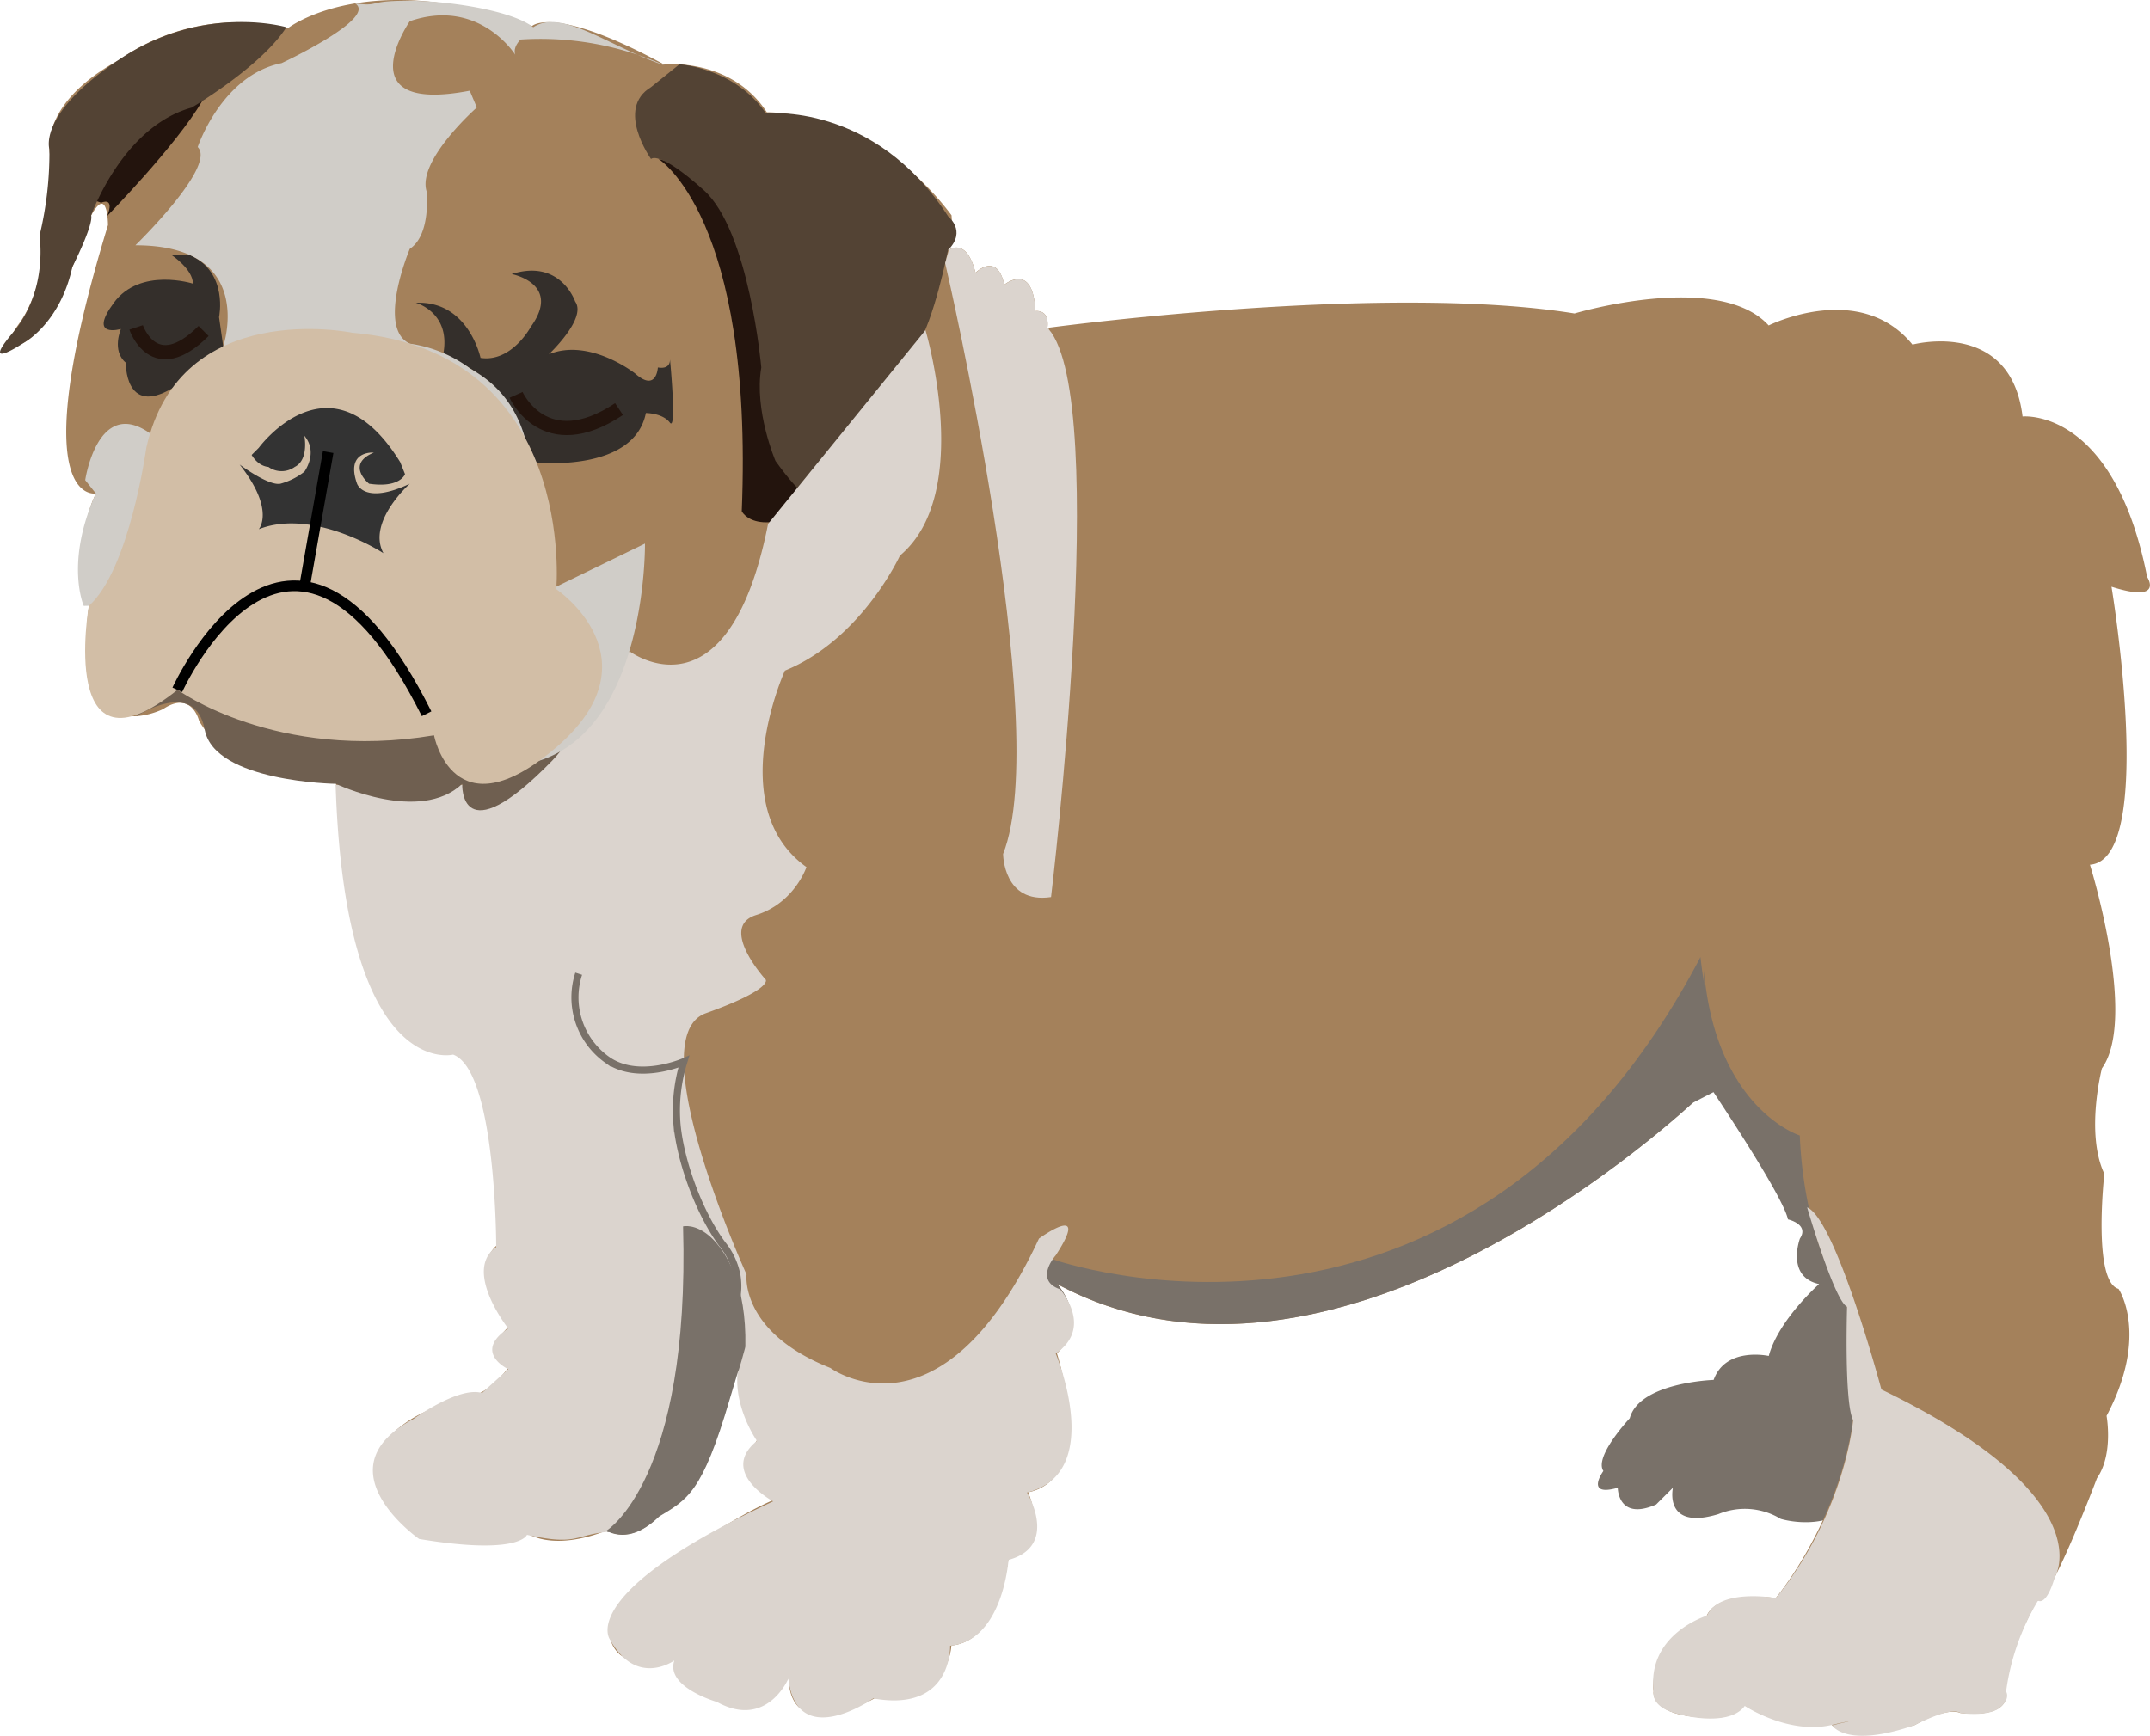 <svg xmlns="http://www.w3.org/2000/svg" viewBox="0 0 605.49 488.9"><defs><style>.cls-1{fill:#797169;}.cls-2{fill:#a4815b;}.cls-3{fill:#23140d;}.cls-4{fill:#534334;}.cls-5{fill:#dbd4ce;}.cls-12,.cls-13,.cls-6{fill:none;stroke-miterlimit:10;}.cls-6{stroke:#797169;stroke-width:2px;}.cls-7{fill:#342f2b;}.cls-8{fill:#6f5f50;}.cls-9{fill:#d0cdc8;}.cls-10{fill:#d2bea6;}.cls-11{fill:#333;}.cls-12{stroke:#000;stroke-width:3px;}.cls-13{stroke:#23140d;stroke-width:4px;}</style></defs><g id="Layer_2" data-name="Layer 2"><g id="Art"><path class="cls-1" d="M481.25,305.67s20.93,31.05,22.28,37.8c0,0,6.07,1.35,3.37,5.4,0,0-4,10.8,5.4,12.82,0,0-11.47,10.13-14.17,20.25,0,0-12.15-2.7-15.53,6.75,0,0-20.92.68-23.62,10.8,0,0-10.13,10.8-7.43,14.85,0,0-5.4,7.43,4.05,4.73,0,0,0,9.45,10.8,4.72l4.73-4.72s-2.7,12.15,12.82,7.42a19.5,19.5,0,0,1,17.55,1.35s10.8,3.38,18.9-2.7l12.15-56-16.2-61.43-37.8-38.47-8.77,27Z"/><path class="cls-2" d="M594.65,165.27s12.82,76.95-6.07,78.3c0,0,13.49,43.2,3.37,57.37,0,0-4.72,18.23.68,29.7,0,0-3.38,30.38,4,32.4,0,0,8.78,12.83-3.37,35.78,0,0,2,10.8-2.7,17.55,0,0-13.5,35.77-16.87,34.42,0,0-10.8,19.57-8.78,27,0,0,.68,6.07-12.82,4.72,0,0-3.38-2-12.83,3.38,0,0-19.62,5.55-23.6-.32-3.06.83-7,.84-12.17-.36a37.94,37.94,0,0,1-12.14-4.84c-1.92,2.13-4.74,3.49-8.79,3.49-18.22,0-16.87-7.42-16.87-7.42s-2-14.85,14.85-20.92c0,0,1.35-7.43,19.57-5.4,0,0,32.4-38.48,19.58-83.7,0,0-11.48-15.53-12.83-46.58,0,0-23.62-7.42-27-46.57v34.42s-1.08,1.06-3.12,2.91l0,0c-17.64,16-105.94,90.35-179.08,51.06a17.51,17.51,0,0,1,2.37,3.48,13.64,13.64,0,0,1,1.49,9.63,13.41,13.41,0,0,1-3.06,5.61c-.25.28-.52.57-.8.86,0,0,.52,1.6,1.15,4.16l0,0c1.92,7.81,4.84,24.45-2.92,31.76v0a12.84,12.84,0,0,1-6.34,3.18,22.12,22.12,0,0,1,.82,2.31l0,0c1.33,4.42,3,13.67-6.24,15.21,0,0-1.53,18.42-11.29,24.07l-.28.15a12,12,0,0,1-4.63,1.43,15.19,15.19,0,0,1-.72,3.61c-1.53,4.84-6.26,12.65-20.88,11.23l-.07.05c-.21.12-.85.47-1.81.95-4.07,2-13.78,6.09-19,1.93-1.9-1.51-3.19-4.13-3.36-8.37,0-.48,0-1,0-1.51-2.83,7.78-9.69,14.75-26.4,4.25,0,0-5.47-2.73-5.69-8.33-3.87,2.39-8.66,3-14.34-.53h0c-.29-.18-.58-.37-.88-.58a8.37,8.37,0,0,1-2.79-4.23c-1.18-4.09.21-11.1,14.27-20.74,0,0,10.38-7.12,20.32-12.9a109.34,109.34,0,0,1,10.89-5.69c.69-.3,1.34-.56,2-.78.2-.08.39-.14.58-.2,0,0-13.67-3.91-7.13-15.55.08-.15.17-.32.27-.47a1.74,1.74,0,0,1,.11-.18s-5.12-9.45-5.13-18.42c0-.74,0-1.47.1-2.18.05-.4.09-.79.16-1.18-.07.22-.16.45-.24.68-3.53,10.2-12.13,32.62-22.59,42.73h0c-4.44,4.3-9.22,6.36-14.08,4.34l-.74-.33s-.54.24-1.48.58c-3.52,1.29-12.62,4-19.63.87a13.08,13.08,0,0,1-2.4-1.38c.21,2-4.61,3.93-29.14,1.95,0,0-22.09-16.9-6.23-30.56a34.71,34.71,0,0,1,7.18-4.61,73.15,73.15,0,0,1,12.55-4.65,7,7,0,0,0,3.8-1.06,12.33,12.33,0,0,0,1.48-.89A25.34,25.34,0,0,0,142,386.7c.31-.36.62-.74.92-1.14h0l.19-.24S137.16,380.58,142,375h0c.29-.32.61-.65,1-1l.15-.14s-10.17-13.75-4.6-21.56a8.68,8.68,0,0,1,1.22-1.39s2-51.3-13.5-54.67c0,0-27.8,4.64-31.61-75.26,0-.78-.08-1.57-.11-2.36,0,0-26.32,4.72-38.47-15.53,0,0-2-8.77-10.13-3.37,0,0-26.32,13.5-20.92-29,0,0-4.73-18.22,2-31.72,0,0-20.92,4.05,3.38-75.6,0,0,0-11.47-4.73-2.7,0,0-11.47,37.13-21.6,36.45,0,0-4,1.35,1.35-6.07S12.14,72.8,12.14,72.8s4.05-18.22,2-29c0,0-4.05-14.18,19.57-27A58,58,0,0,1,81,8s22.27-17.55,68.85-.67c0,0,6.07-6.08,37.12,10.8,0,0,18.9-2,29,13.5,0,0,29.7-.68,52,29,0,0,.67,7.41-1.34,10.11a5.08,5.08,0,0,1,.58-.39c1.48-.87,5.36-2.14,7.51,6.48,0,0,6.07-6.07,8.1,3.38,0,0,8.1-6.75,8.77,7.42,0,0,4.05-.67,3.38,4.73l.45-.06c7.12-.94,96.23-12.41,148-4,0,0,40.5-12.15,54.68,3.37,0,0,25.65-12.82,40.5,5.4,0,0,27.67-7.42,31,20.25,0,0,25.64-2.7,35.09,45.22C604.77,162.57,609.5,170,594.65,165.27Z"/><path class="cls-1" d="M489.27,304.18l-12.49,6.42h0l0,0c-17.64,16-105.94,90.35-179.08,51.06,0,0,5.61,6,3.86,13.11L291.92,356l4.56-1.28s116.26,41.1,182.41-85.12c0,0,.33,3.09,1,7.44C481.35,286.22,484.39,301.11,489.27,304.18Z"/><path class="cls-3" d="M185.38,44.72S212.27,61,208.9,144c0,0,4.08,8.76,24.31-3l-17.56-87.4Z"/><path class="cls-4" d="M267,70.44s-4.05,20.25-8.78,27-6.75,30.37-15.52,35.1-8.78,18.9-24.3-2.7c0,0-6.08-14.18-4-26.33,0,0-3.38-38.47-16.2-49.95s-14.85-8.77-14.85-8.77-10.12-14.17,0-20.25l8-6.43s15.61,1,24.39,13.86c0,0,30.37-3.38,51.3,29C267,61,272.35,65,267,70.44Z"/><path class="cls-3" d="M30.21,60.82S49.61,41,57,28.39l-25,9L21.93,54.91l6.58,2.19S32.41,55.25,30.21,60.82Z"/><path class="cls-4" d="M80.65,7.67S57.7.92,34.08,16.44,13.92,42,13.92,42a99,99,0,0,1-2.79,24.41s2.54,15.45-7.5,27.3,4,2.24,4,2.24,9.48-5.58,12.75-20.77c0,0,6-11.81,5.29-14.51,0,0,8.78-25,28.35-30.37C54,30.28,73.57,18.8,80.65,7.67Z"/><path class="cls-5" d="M298.83,385.46c2.48,7.75,6.31,24.23-2.92,31.76v0a16.7,16.7,0,0,1-6.68,3.18,19.36,19.36,0,0,1,1.16,2.31l0,0c1.91,4.4,4.48,13.73-6.37,16.68,0,0-1.17,17.16-11.16,22.6l-.28.15a13.46,13.46,0,0,1-5,1.43,16.27,16.27,0,0,1-.38,3.61c-1.08,5.25-5.23,14-21,11.28l-.27-.05s-.57.41-1.54,1c-3.78,2.29-13.61,7.36-19,1.93-1.65-1.66-2.87-4.32-3.36-8.37a.51.51,0,0,1,0-.13s-6.06,14.31-20.11,6.57c0,0-14.62-4.18-12-11.7,0,0-7.49,5.45-14.34-.86h0a19.55,19.55,0,0,1-3.67-4.81c-.06-.09-.1-.18-.16-.27s-8.18-11.21,34.75-33.37c3.42-1.77,7.15-3.6,11.24-5.5l-.35-.19c-2.2-1.3-13.72-8.67-4.59-16.53l.38-.32-.11-.15c-.76-1.14-5.44-8.43-5.45-16.88a22.26,22.26,0,0,1,.16-2.68c-.59,2-1.37,4.56-2.37,7.9-7.77,26.58-12,28.28-19.93,33.11h0c-1.52.93-3.18,2-5,3.33-1.53,1.12-4.81.66-9.05,1h-.06l-.28,0c-.67.06-1.3.14-1.88.22-7.17,1-7.45,3.4-19.63.87l-1.17-.25s-2,5.88-30.37,1.16c0,0-24.56-17.13-6.23-30.9a36,36,0,0,1,4.62-2.9s1-.72,2.56-1.71c4-2.51,11.56-6.75,16.35-5.71l.42.11,1.06-1L142,386.7l1.12-1.05-.19-.09h0c-1.29-.67-8.41-4.81-.93-10.58h0c.34-.26.71-.52,1.12-.79l-.15-.2c-1.34-1.76-11-15-4.45-21.7a8.47,8.47,0,0,1,1.22-1v-.34c0-4.35-.55-49.62-12.13-53.89,0,0-30.39,7.66-33.09-76h50.62l32.17-37.6s27.75,20.89,39-35.89L260.64,93s13.73,45.94-7.19,63.49c0,0-10.8,23.62-32.4,32.4,0,0-17.55,38.47,6.07,55.35,0,0-3.37,10.12-14.17,13.5s2.7,18.22,2.7,18.22,2,2.7-16.88,9.45S210.25,359,210.25,359s-2,16.2,23.62,26.33c0,0,31.05,22.95,58.73-36.45,0,0,14.85-10.8,4.72,4.72,0,0-6.28,7,1.24,9.57a16.58,16.58,0,0,1,1.47,2c2.06,3.27,4.91,9.91-1.57,15.24-.35.29-.73.57-1.14.86,0,0,.68,1.6,1.49,4.16Z"/><path class="cls-1" d="M209.91,379.24s0,.2-.11.56c0,.1-2,7.3-1.91,6.39-.59,2-1.37,4.56-2.37,7.9-7.77,26.58-12,28.28-19.93,33.11h0c-4.44,4.3-9.22,6.36-14.08,4.34h-.06l-.28,0-.4-.36s23.63-14.18,21.6-85.73c0,0,3.39-.91,7.76,3C204.69,352.66,210.26,362,209.91,379.24Z"/><path class="cls-6" d="M206.87,368.11a19,19,0,0,0,.68-8.78,19.72,19.72,0,0,0-4.05-8.77c-6.65-8.91-11.84-23.38-12.83-33.75a46.12,46.12,0,0,1,1.92-17.76s-12.83,5.69-21.61-.54a21.56,21.56,0,0,1-8-24.23"/><path class="cls-7" d="M61.69,89.33s2.7-12.56-8.07-17.41l-5.37-.13s6.08,4,6.08,8.1c0,0-14.85-4.73-22.28,5.4s2,7.38,2,7.38-2.67,6.12,1.38,9.49c0,0-.33,15.16,13,7.24S62.86,97.57,62.86,97.57Z"/><path class="cls-7" d="M144.1,77.19s14.18,2.7,5.4,14.85c0,0-5.4,10.12-14.17,8.77,0,0-3.38-16.2-18.23-15.52,0,0,10.41,2.8,7.57,15.24a25.66,25.66,0,0,1,17.06,13.64l9.35,16.1s27.44,2.94,30.82-13.93c0,0,4.72,0,6.75,2.7s0-18.23,0-18.23.67,3.38-3.38,2.7c0,0-.33,7.09-6.41,1.69,0,0-12.82-10.12-24.3-5.4,0,0,10.8-10.12,7.43-14.85C162,85,157.94,72.8,144.1,77.19Z"/><path class="cls-8" d="M38.47,201.7s16.46-10.88,19.19,3.85,36.93,15.24,36.93,15.24,23.7,11.3,35.59,0c0,0-1,20.51,25.34-6.54s-63.1-25.47-63.1-25.47l-54.29-.22Z"/><path class="cls-9" d="M24,135.24s3.48-23.63,18.28-13.16S62.86,97.57,62.86,97.57s9.69-28.48-24.73-28.48c0,0,22.95-22.27,17.55-27.67,0,0,6.75-20.25,23.62-23.63,0,0,27.22-12.73,20.7-16.83,7.62,1,2.67-1,17.1-.72,9.9.23,27,2.7,33.08,7.43,8.1-5.4,21.36,5.54,37.12,10.8a85.68,85.68,0,0,0-40.7-7.33c-1.19,1.25-2,2.75-1.49,4.29,0,0-10.12-16.2-29.7-9.45,0,0-18.22,26.32,16.88,19.57l2,4.73S117.44,45.13,120.14,53.9c0,0,1.35,12.15-4.73,16.2,0,0-9.45,22.35,0,26.7A37.06,37.06,0,0,1,132,103.51c2.34,1.75,17.55,8.1,17.55,33.08-1.35,9.45,5,16.73,7.09,28.68l25-12.15s.68,51.39-29.7,61.13L48.59,170l-25,.67S18.22,158.52,27,139Z"/><path class="cls-10" d="M99.21,93.73s-48.59-10.13-58,32.4c0,0-4.73,34.42-16.2,44.54,0,0-8.78,50.63,25,23.63,0,0,27.68,20.25,72.22,12.82,0,0,5.4,28.35,34.43,3.38s0-44.55,0-44.55S162.66,99.13,99.21,93.73Z"/><path class="cls-11" d="M72.89,126.13s20.25-27.68,39.82,4.05l1.35,3.37s-1.35,4-10.12,2.7c0,0-6.75-5.4,1.35-8.77,0,0-8.1-.68-4.73,8.77,0,0,2,6.07,14.85,0,0,0-12.15,10.8-7.42,19.57,0,0-19.57-12.82-35.1-6.75,0,0,4.73-5.4-5.4-18.22,0,0,8.1,6.07,11.48,5.4a19,19,0,0,0,6.75-3.38s4-5.39,0-10.12c0,0,1.35,6.75-2.7,8.77a6.37,6.37,0,0,1-7.43,0s-2.7,0-4.72-3.37Z"/><path class="cls-12" d="M49.94,194.3s31.73-70.2,70.2,6.75"/><line class="cls-12" x1="92.42" y1="127.34" x2="85.76" y2="165.26"/><path class="cls-5" d="M296,252.68c-13.5,2-13.5-12.15-13.5-12.15,14.18-35.77-16.32-166.42-16.32-166.42l1.05-3.74c1.48-.87,5.36-2.14,7.51,6.48,0,0,6.07-6.07,8.1,3.38,0,0,8.1-6.75,8.77,7.42,0,0,4.05-.67,3.38,4.73l.45-.06-.11.39C312.85,113,296,252.68,296,252.68Z"/><path class="cls-5" d="M578.68,444.29s14-22.52-48.83-52.9c0,0-12.82-47.92-20.92-51.3,0,0,7.64,26.26,11.25,28,0,0-.86,27.08,1.71,31.95,0,0-2.16,25.8-21.74,50.1,0,0-15.91-2.91-19.43,4.95,0,0-17,5.17-15,21.37,0,0-1.08,4,5.87,6.06s16.4,2.71,19.78-2c0,0,12.15,8.1,24.3,5.4s.31.05.31.05,3.74,6.7,23.31-.05c0,0,10.13-5.4,12.83-3.38,0,0,7.78,1.11,11-1.47s1.84-4.6,1.84-4.6a67,67,0,0,1,9-25.62S576.21,452.65,578.68,444.29Z"/><path class="cls-13" d="M38.34,92.23s5,15,19,1"/><path class="cls-13" d="M145.34,111.23s8,18,29,4"/></g></g></svg>